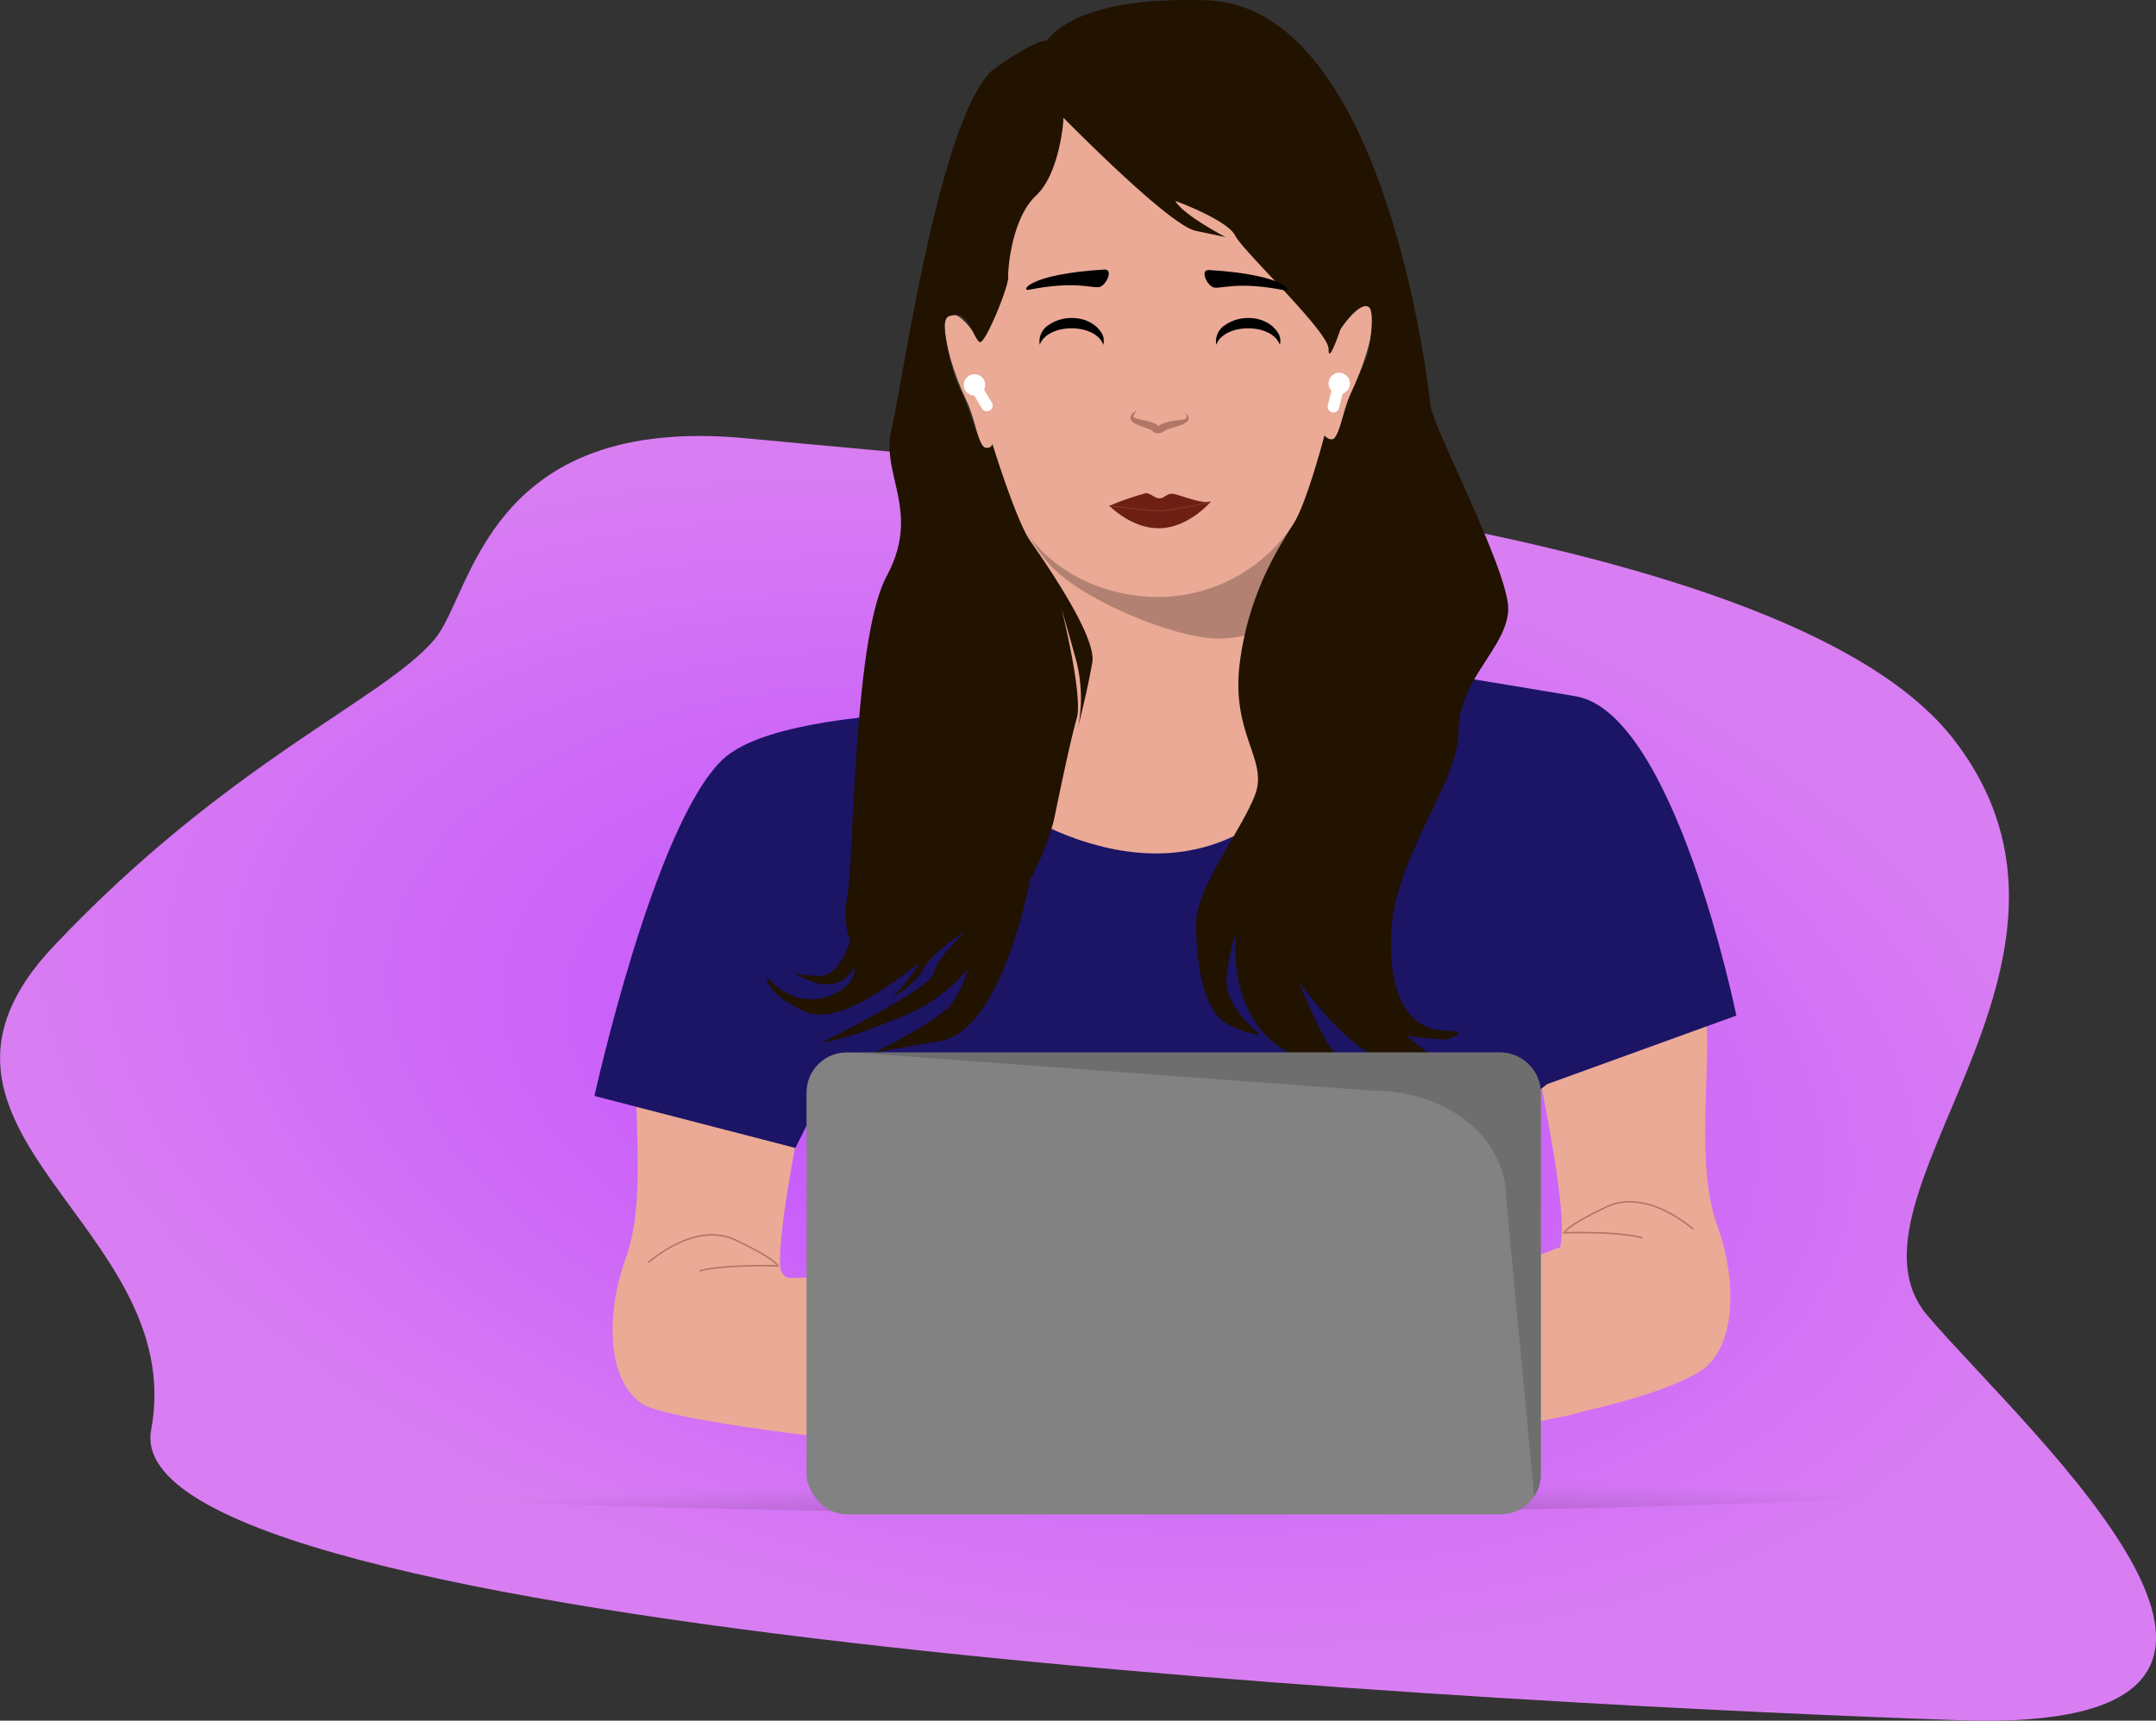 <svg xmlns="http://www.w3.org/2000/svg" xmlns:xlink="http://www.w3.org/1999/xlink" viewBox="0 0 310.52 247.87"><rect x="0" y="0" width="310.52" height="247.87" fill="#333333" stroke="none"/><defs><style>.cls-1{isolation:isolate;}.cls-14,.cls-2,.cls-6{fill:none;}.cls-2{stroke:#c9bcbd;stroke-linecap:round;stroke-linejoin:round;stroke-width:0.63px;}.cls-3{fill:url(#radial-gradient);}.cls-4{fill:url(#radial-gradient-2);}.cls-5{fill:#eaaa96;}.cls-6{stroke:#b27666;stroke-width:0.22px;}.cls-14,.cls-6{stroke-miterlimit:10;}.cls-7{fill:#1c1465;}.cls-8{opacity:0.24;}.cls-9{fill:#221200;}.cls-10{fill:#828282;}.cls-11{fill:#6e6e6e;mix-blend-mode:darken;}.cls-12{fill:#b27666;}.cls-13{fill:#6d1f14;}.cls-14{stroke:#7f3626;stroke-width:0.16px;}.cls-15{fill:#fff;}</style><radialGradient id="radial-gradient" cx="168.77" cy="49.19" r="153.8" gradientTransform="matrix(0.99, 0.08, 0.08, 0.57, -20.77, 111.57)" gradientUnits="userSpaceOnUse"><stop offset="0" stop-color="#c04efe"/><stop offset="1" stop-color="#d97ef2"/></radialGradient><radialGradient id="radial-gradient-2" cx="2735.44" cy="3831.75" r="33.81" gradientTransform="matrix(-4.25, 0.03, 0.01, 0.21, 11749.05, -665.88)" gradientUnits="userSpaceOnUse"><stop offset="0" stop-color="#010101" stop-opacity="0.3"/><stop offset="1" stop-color="#1d1d1b" stop-opacity="0"/></radialGradient></defs><g class="cls-1"><g id="Layer_2" data-name="Layer 2"><g id="Layer_1-2" data-name="Layer 1"><line class="cls-2" x1="119.67" y1="211" x2="238.51" y2="211"/><path class="cls-3" d="M107.68,63.16c39.86,3.89,148.69,11.09,173.69,43.34s-18.12,66.21-3.73,83.06,63.52,60.27,4.59,58.25S16.27,235.59,21.77,206s-39.2-43.11-14-69.75,47.51-35.46,54.83-44.16C68.08,85.58,70,59.48,107.68,63.16Z"/><ellipse class="cls-4" cx="164.08" cy="210.87" rx="145.9" ry="7.11"/><path class="cls-5" d="M153.48,190.67a4,4,0,0,0,2.44-2.24,3.93,3.93,0,0,0,.22-1.56c-.16-3-42-2.88-42.49-2.77-.19,0-1.22-.37-1.29-1.78-.32-6.27,3.86-25.62,3.86-25.62l1.29-5.94-1.91-5.33-7-35.1,0-.39h0l-.15,0a.53.53,0,0,0-.12,0,31.06,31.06,0,0,0-5.27,2.62,13.4,13.4,0,0,0-2.23,1.52c-1.52,1.51-8.47,30.2-9.13,37.58-.52,6,.8,16.05-.29,24.06,0,.43-.12.86-.2,1.28a21.56,21.56,0,0,1-1,4c-2.8,7.62-2.84,16.53,1.28,20.42a6.65,6.65,0,0,0,1.11.87c5.21,3.26,60,9.29,60,5.43.11-2.49-1.53-2.82-1.53-2.82s4.84.33,5.11-2.61a4.54,4.54,0,0,0-1.79-4.24s4.18.38,4.34-2.65S157.82,190.51,153.48,190.67Zm0,0-22.91-1.38"/><path class="cls-6" d="M93.37,181.85c.34-.19,6.71-6,12.59-3.21s6,3.66,6,3.66"/><path class="cls-6" d="M112.15,182.36s-7.76-.28-11.4.72"/><path class="cls-5" d="M154.24,198.11s-23.36-.76-26.15-.14"/><line class="cls-5" x1="150.92" y1="204.96" x2="132.85" y2="205.2"/><path class="cls-5" d="M178.71,190.69c.16,3,4.34,2.66,4.34,2.66a4.53,4.53,0,0,0-1.79,4.24c.27,2.93,5.11,2.6,5.11,2.6s-1.63.33-1.53,2.83c0,3.85,25.42,5.86,33,5.21,3.16-.27-1-1.54.72-2.51a35.86,35.86,0,0,1,6-1.53c1.3-.23,4-1,4-1s11.08-2.39,16.29-5.64a7.22,7.22,0,0,0,1.11-.87c4.12-3.9,4.08-12.81,1.28-20.42a21.67,21.67,0,0,1-1-4c-.08-.42-.15-.84-.2-1.28-1.09-8,.23-18.09-.29-24.06-.66-7.38-7.61-36.06-9.13-37.58a14,14,0,0,0-2.23-1.52,31.86,31.86,0,0,0-5.27-2.62l-.11,0-.16,0h0l0,.39-7.05,35.1L219.78,146l1.29,5.94s4.18,19.34,3.86,25.61c-.07,1.41-.19,2.26-.38,2.22-.48-.1-3.41,1.75-4.43.75-1.19-1.16-.52-5.2-1.6-5.58-2-.71-4.84-.55-6.09.21s-12.11,1.31-12.11,1.31-19,2.66-19.17,5.64a3.65,3.65,0,0,0,2.66,3.81C179.47,185.75,178.55,187.65,178.71,190.69Zm28-6.17-22.91,1.39"/><path class="cls-6" d="M243.92,177.08c-.34-.18-6.71-6-12.59-3.2s-6,3.66-6,3.66"/><path class="cls-6" d="M225.14,177.59s7.76-.28,11.4.72"/><path class="cls-5" d="M183.05,193.35s23.36-.77,26.15-.15"/><line class="cls-5" x1="186.37" y1="200.19" x2="204.44" y2="200.43"/><path class="cls-7" d="M85.62,157.88l28.94,7.49,2.72-5.45s8.52,15,7.16,24.18,87.85,2.72,87.85,2.72l6.13-27.24,4.42-3.41,27.24-9.87s-8.85-43.59-23.15-46-22.81-3.75-22.81-3.75l-44.27,6.13s-46-2.72-55.85,6.81S85.62,157.88,85.62,157.88Z"/><path class="cls-5" d="M146.57,73.54l-5.22,39.84s22.93,18.84,41.77,3.63,2.27-49.6,2.27-49.6Z"/><path class="cls-8" d="M195.77,54.1c0,10-1.88,19.95-6.3,26.65-4.73,7.17-6.55,11.24-14,11.24-6.23,0-20-5.63-24.51-10.9-5.83-6.85-7.16-15.31-7.16-27,0-20.63,11.63-37.37,26-37.37S195.77,33.47,195.77,54.1Z"/><path class="cls-5" d="M192.71,48.66c0,10-1.88,19.94-6.3,26.64A23.47,23.47,0,0,1,166.74,86c-6.23,0-13.2-2.46-17.67-7.72-5.83-6.85-8.29-18-8.29-29.65,0-20.64,11.62-37.37,26-37.37S192.71,28,192.71,48.66Z"/><path class="cls-5" d="M191.35,50.27s3.57-6.81,5.61-6.13-.34,8.18-2.21,12.09-1.7,7.83-3.57,7S191.35,50.27,191.35,50.27Z"/><path class="cls-5" d="M142.48,51.47s-3.58-6.81-5.62-6.13.34,8.17,2.21,12.08,1.7,7.84,3.58,7S142.48,51.47,142.48,51.47Z"/><path class="cls-9" d="M150.43,14.18s17.48,18.16,21.79,19.07l4.31.91s-6.13-3.18-7.26-5.22c0,0,7.49,2.72,8.63,5s13.5,13.85,13.45,16.34,1.76-3,1.76-3,2.49-3.57,3.85-3.18.06,6.93.06,6.93l-2.86,6.66s-1.4,5.33-2.11,5.56-1.29-.53-1.29-.53-2.48,9.48-4.35,12.54-6.47,9.71-7.83,20.09,4.08,14,2.21,19.07-8.51,13.45-8.51,18.56.85,12.6,4.42,14.47,4.77,1.53,4.77,1.53-5.45-3.91-4.77-8.68,1.37-6,1.37-6-1.54,10.73,5.78,16.18,14,3.4,14,3.4-4.43-1-6-2.72-4.77-9.71-4.77-9.71,7.66,10.73,12.6,11.07a36.77,36.77,0,0,0,7.15,0l-4.26-3.24,5.49.49c3.56-.95,1.84-1.21-.38-1.34-4.2-.24-7.71-4.12-7.32-13.79.45-11.35,9.7-21.79,9.7-29.28s7-12.09,7.16-17.54S206.33,61.51,206,58.28,199.35.9,173.81.05s-24.69,9.87-24.69,9.87Z"/><path class="cls-9" d="M148.31,77.82c-2-2.95-5.37-13.85-5.37-13.85a.88.88,0,0,1-1.14.53c-.83-.3-2.34-6.36-3.56-8.48s-2.42-8.92-2.19-9.53.08-1,1.74-1.13,2.57,3.63,3.33,3.93,4.16-7.95,4.09-9.38.6-8.55,4-11.73,3.93-10.67,3.93-10.67c.3-6.21-1.21-11.12-2.19-11.58s-5.15,2-8.25,4.39c-7.64,7.87-12.71,45-14.3,51.53s4.31,11.81-.68,21.11-4.62,42.08-5.83,47a11,11,0,0,0,.56,5.55c-.66,2-2,5-4.19,5.05-3.1.07-4-.52-4.15-.6.3.22,6.17,4.43,9-.69,0,1.45-.69,2.74-2.7,3.78-5.82,3-10-2.34-10-2.34s-.15,2.57,5.68,5.07,16.8-8,16.19-6.74a38.47,38.47,0,0,1-3.71,4.62s3.49-2,4.47-4.16,6.2-5.45,6.2-5.45-4.31,3.86-4.76,6.13-16.12,10-16.12,10,3.4-.23,12.94-4.32a25.18,25.18,0,0,0,8.09-6.23,17.94,17.94,0,0,1-2.34,5c-2.27,2.73-11.2,7-11.2,7l9.54-1.66c7.9-1.38,11.85-17.79,13-23.36a36.23,36.23,0,0,0,3.37-8.35c1.36-6.51,2.42-11.58,3.33-14.83s-2.2-15.74-2.2-15.74,1,3.41,2.2,7.79a22,22,0,0,1,.23,9.08s1.36-5.37,2-9.15S150.35,80.77,148.31,77.82Z"/><path class="cls-9" d="M114.12,140h0Z"/><path d="M175.17,49.67a2.8,2.8,0,0,1,1.37-2.9c2.3-1.58,6.09-1.26,7.58,1.27a2.14,2.14,0,0,1,.21,1.63c-1.13-3.16-8-3.17-9.16,0Z"/><path d="M149.75,49.67a2.8,2.8,0,0,1,1.36-2.9c2.3-1.58,6.09-1.26,7.59,1.27a2.19,2.19,0,0,1,.2,1.63c-1.12-3.16-8-3.17-9.15,0Z"/><rect class="cls-10" x="116.16" y="151.61" width="105.76" height="66.54" rx="5.78"/><path class="cls-11" d="M221.91,157.39v55a5.7,5.7,0,0,1-.94,3.16l-4-42.44c0-10-9.32-16-19.3-16l-74.06-5.45h92.53A5.77,5.77,0,0,1,221.91,157.39Z"/><path d="M174.12,38.9c-1.34-.07-.29,2.26.7,2.51s3.4-.94,10.15.4C186.24,42.06,185.12,39.55,174.12,38.9Z"/><path d="M159.07,38.83c1.33-.08.28,2.26-.71,2.51s-3.4-.94-10.15.4C146.94,42,148.06,39.48,159.07,38.83Z"/><path class="cls-12" d="M170.58,59.37c2,1.5-1.26,2.06-2.26,2.43-.58.16-.93.67-1.67.63a1.54,1.54,0,0,1-.66-.34c-.75-.62-4.19-1-2.89-2.5a2.69,2.69,0,0,1,.57-.45c-.14.26-.55.83-.36,1,.85.41,2.31.42,3.22,1l.3.2s-.09,0,0,0a6.84,6.84,0,0,1,2.64-.77c.88-.14,1.91,0,1.15-1.22Z"/><path class="cls-13" d="M159.79,72.86A40.86,40.86,0,0,1,165,71.05c.74,0,1.32.74,2,.74s1.08-.74,1.9-.66,4.14,1.49,5.46,1.16c0,0-3.06,3.63-7.19,3.8S159.79,72.86,159.79,72.86Z"/><path class="cls-14" d="M174.34,72.29a59.32,59.32,0,0,1-7.11,1.32c-1.57,0-7.44-.75-7.44-.75"/><path class="cls-15" d="M193.27,53.74a1.55,1.55,0,0,0-1.87,1.12,1.52,1.52,0,0,0,.37,1.44l-.53,2.11a.83.83,0,0,0,1.61.4l.53-2.1a1.56,1.56,0,0,0,1-1.09A1.55,1.55,0,0,0,193.27,53.74Z"/><path class="cls-15" d="M142.85,58l-1.12-1.86a1.54,1.54,0,1,0-2.7.1,1.53,1.53,0,0,0,1.29.74l1.11,1.87a.82.82,0,0,0,1.13.28A.83.83,0,0,0,142.85,58Z"/></g></g></g></svg>